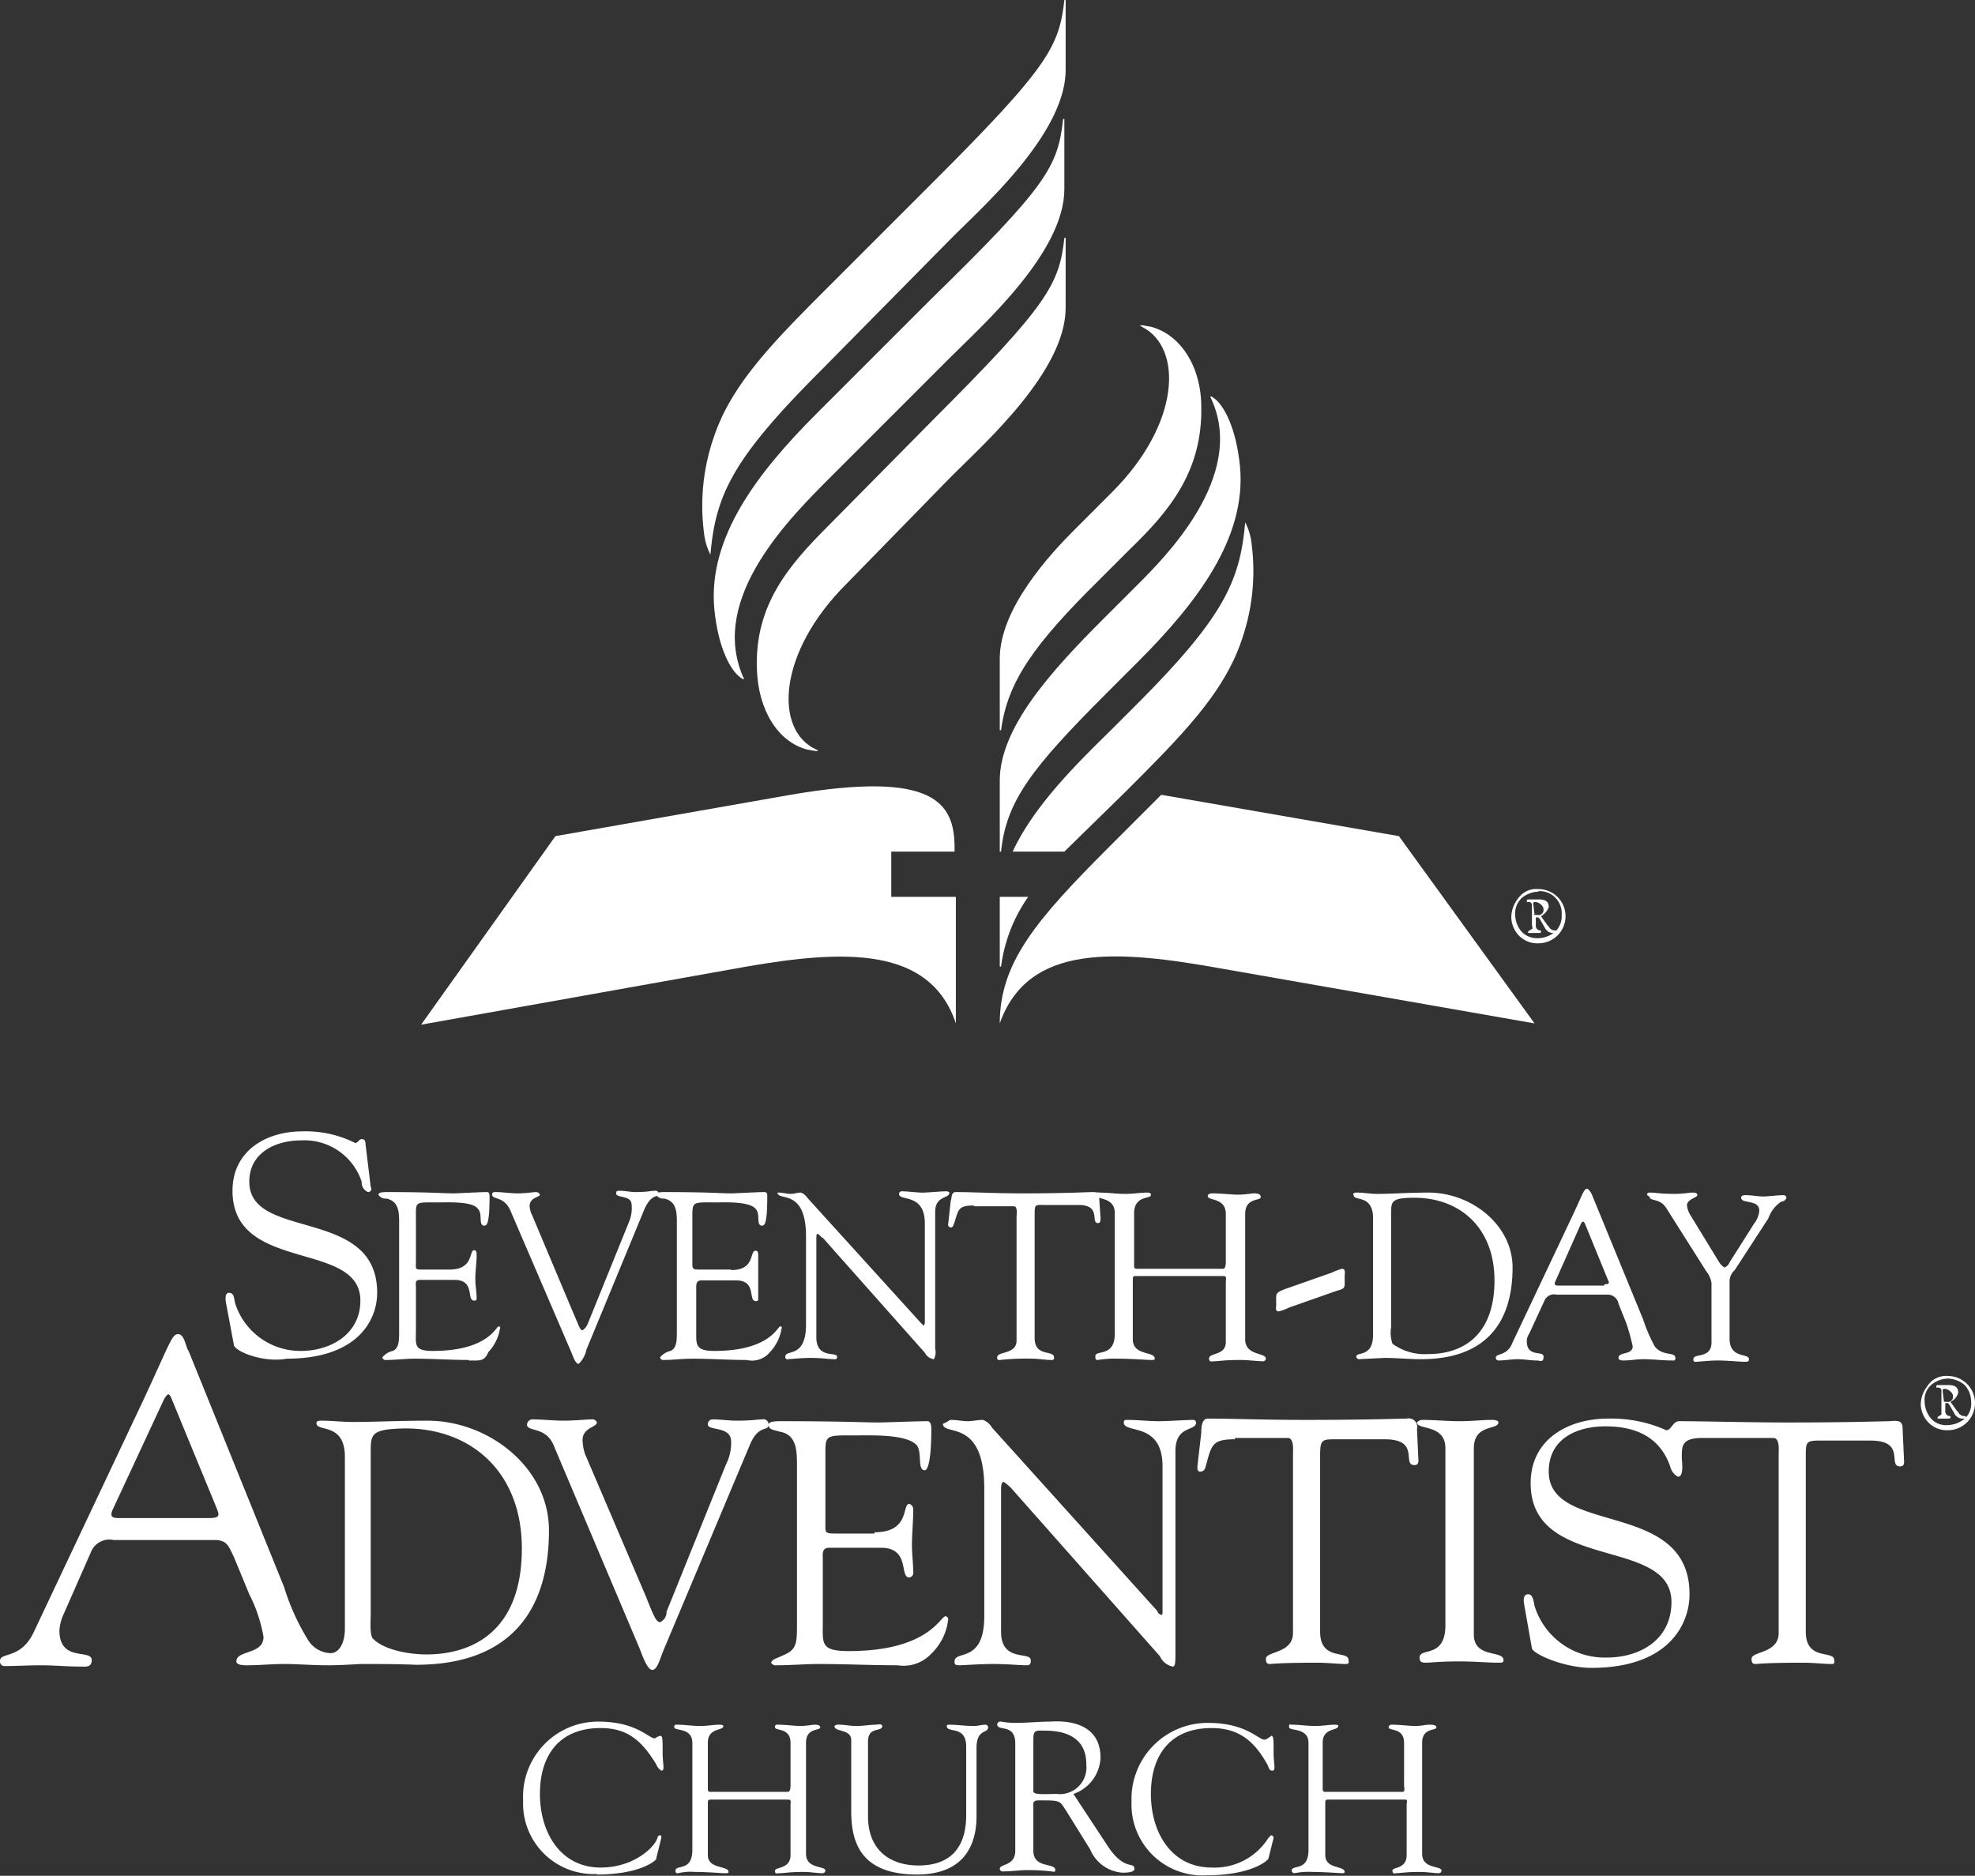 <svg xmlns="http://www.w3.org/2000/svg" viewBox="0 0 152.9 145.24"><rect x="0" y="0" width="152.9" height="145.24" fill="#333333" stroke="none"/><title>Seventh-Day Adventist Church Logo</title><path d="M105,92.34c0.6,0,1.1.1,1.6,0.1,1.2,0,2.4-.1,4-0.1,3.3,0,6.5,2.5,6.5,5.8,0,4.2-2,7.1-7.1,7.1-0.9,0-1.9-.1-2.8-0.1l-2,.1a0.22,0.22,0,0,1-.2-0.2c0-.4,1.3.1,1.3-1.7v-9c0-1.9-1.5-1.3-1.5-1.8C104.7,92.44,104.8,92.34,105,92.34Zm5.6,12.5c2.6,0,5.1-1.4,5.1-5.7,0-4.1-2.7-6.4-6.2-6.4-1.8,0-1.8.3-1.8,1.2v8.8a2.65,2.65,0,0,0,.1,1.3A4.23,4.23,0,0,0,110.6,104.84Zm9.9-4.6a0.81,0.81,0,0,0-.9.4l-1.2,2.6a1.07,1.07,0,0,0-.2.6c0,1.3,1.3.7,1.3,1.2s-0.3.3-.5,0.3c-0.5,0-1-.1-1.5-0.1s-1,.1-1.5.1a0.22,0.22,0,0,1-.2-0.2c0-.4.9-0.1,1.3-1.2l4.4-9.3c1.1-2.3,1.1-2.6,1.4-2.6a1.27,1.27,0,0,1,.4.6l3.9,9.5a13.27,13.27,0,0,0,.9,2.1c0.6,0.8,1.6.4,1.6,0.9a0.16,0.16,0,0,1-.2.2c-0.8,0-1.5-.1-2.3-0.1-0.5,0-1,.1-1.5.1-0.1,0-.4,0-0.4-0.2,0-.5,1.1-0.2,1.1-0.9a16.69,16.69,0,0,0-.5-1.8l-0.6-1.5a0.85,0.85,0,0,0-.8-0.7h-4Zm3.7-.8c0.4,0,.4-0.1.3-0.3l-1.8-4.4q-0.15-.3-0.3,0l-2,4.5c-0.1.2,0,.3,0.2,0.3h3.6v-0.1Zm3.5-7.1c0.5,0,.8.1,2,0.1,0.6,0,1.1-.1,1.3-0.1s0.4,0,.4.2-0.8.3-.8,0.8a1.91,1.91,0,0,0,.3.8l2.2,3.6a1.4,1.4,0,0,0,.4.4,0.68,0.68,0,0,0,.4-0.4l1.9-3a1.88,1.88,0,0,0,.4-1c0-.9-1.4-0.5-1.4-1,0-.2.2-0.2,0.4-0.2,0.4,0,.9.1,1.3,0.1s1.1-.1,1.6-0.1a0.22,0.22,0,0,1,.2.2,0.42,0.42,0,0,1-.4.3,2.56,2.56,0,0,0-1,1.3l-2.6,4a1.2,1.2,0,0,0-.4.8v4.5c0,1.6,1.5,1.1,1.5,1.6,0,0.2-.1.2-0.4,0.2s-1.3-.1-2-0.1-1.5.1-1.7,0.1a0.16,0.16,0,0,1-.2-0.2c0-.5,1.4,0,1.4-1.3v-4.6a1.88,1.88,0,0,0-.4-0.9l-3.1-4.9c-0.5-.8-1.3-0.5-1.3-0.9C127.4,92.54,127.5,92.34,127.7,92.34Zm-17.6,17.6c1,0,1.9.1,2.9,0.1s1.7-.1,2.5-0.1c0.4,0,.5.1,0.5,0.2,0,0.6-1.9.1-1.9,2v14.4c0,1.9,2.3,1.2,2.3,2,0,0.2-.1.2-0.5,0.2-0.6,0-1.8-.1-2.9-0.1-1.6,0-2.2.1-2.6,0.1s-0.5-.1-0.5-0.4c0-.8,2,0.1,2-2.5v-13.7c0-1.9-2.2-1.4-2.2-2A0.52,0.52,0,0,1,110.1,109.94ZM100,133.54c0.6,0,1.2.1,1.8,0.1s1.1-.1,1.5-0.1,0.3,0.1.3,0.1c0,0.4-1.2.1-1.2,1.3v3.5c0,0.2,0,.3.2,0.3h6c0.2,0,.1-0.4.1-0.5v-3.3c0-1.2-1.2-.9-1.2-1.2a0.25,0.25,0,0,1,.3-0.2c0.5,0,1.4.1,1.7,0.1,0.6,0,.8-0.1,1.2-0.1s0.5,0.1.5,0.2c0,0.3-1.1,0-1.1,1.2v8.6c0,1.2,1.5.9,1.5,1.3a0.22,0.22,0,0,1-.2.2c-0.4,0-.9-0.1-1.5-0.1-1.1,0-1.5.1-1.8,0.1-0.1,0-.3.1-0.3-0.2s1.1-.1,1.1-1.2v-3.9c0-.2.1-0.4-0.1-0.4h-6c-0.2,0-.2.1-0.2,0.3v4c0,1.1,1.5.8,1.5,1.3,0,0.1-.1.1-0.2,0.1s-1.4-.1-2.3-0.1a5.53,5.53,0,0,0-1.4.1,0.22,0.22,0,0,1-.2-0.2c0-.5,1.3.1,1.3-1.6v-8.3c0-1.2-1.5-.9-1.5-1.2S99.8,133.54,100,133.54ZM56.6,98.34c1.9,0,1.4-1.5,1.9-1.5,0.2,0,.2.2,0.2,0.4v3.3a0.16,0.16,0,0,1-.2.2c-0.6,0,.1-1.6-1.5-1.6H54.3c-0.4,0-.4.3-0.4,0.6V103c0,1.1-.1,1.6,1.4,1.6,4.3,0,4.9-1.9,5.1-1.9s0.1,0.2.1,0.2a3.43,3.43,0,0,1-.9,1.8,1.79,1.79,0,0,1-1.8.6c-1.4,0-2.8-.1-4.2-0.1-0.8,0-1.5.1-2.2,0.1a0.25,0.25,0,0,1-.3-0.2,1.45,1.45,0,0,1,.8-0.5c0.5-.2.5-0.8,0.5-1.6v-8.3c0-.8,0-1.7-1-1.9a0.6,0.6,0,0,1-.6-0.3c0-.1.1-0.2,0.6-0.2,3.5,0,4.4.1,5.2,0.1,0.4,0,2-.1,2.6-0.1,0.2,0,.2.2,0.2,0.4,0,2-.2,2.2-0.4,2.2-0.5,0-.1-0.9-0.5-1.3-0.5-.6-2.4-0.5-3.1-0.5-1.8,0-1.8-.1-1.8,1.2v3.4c0,0.6,0,.6.7,0.6h2.3Zm3.7-6c0.3,0,.6.1,0.9,0.1s0.5-.1.8-0.1a1,1,0,0,1,.5.4l8.8,9.7,0.2,0.2a0.35,0.35,0,0,0,.1-0.2v-7.7c0-2.4-2-1.7-2-2.3a0.22,0.22,0,0,1,.2-0.2c0.5,0,1.1.1,1.6,0.1s1.4-.1,1.9-0.1a0.35,0.35,0,0,1,.2.1c0,0.5-1.1.2-1.1,1.5v10.6a1.12,1.12,0,0,1-.1.8,0.91,0.91,0,0,1-.7-0.5l-7.9-8.9c-0.1,0-.3-0.3-0.4-0.3s-0.1.1-.1,0.5v7.5c0,1.7,1.6,1.1,1.6,1.5a0.16,0.16,0,0,1-.2.2c-0.5,0-.9-0.1-1.9-0.1-0.6,0-1.6.1-1.7,0.1a0.16,0.16,0,0,1-.2-0.2c0-.6,1.6.2,1.6-2.5v-6.8c0-3.8-2.2-2.7-2.2-3.4C60,92.44,60.2,92.34,60.3,92.34Zm15.1,1c-1.2,0-1.2.3-1.5,1.3-0.1.2-.1,0.4-0.3,0.4a0.22,0.22,0,0,1-.2-0.2L73.6,93c0.1-.2,0-0.7.4-0.7,1.4,0,2.9.1,5.2,0.1,3.3,0,5-.1,5.4-0.1s0.5,0.1.5,0.5l0.1,1.5c0,0.2,0,.4-0.2.4-0.6,0,.3-1.4-1.5-1.4H80.9c-0.8,0-.8-0.1-0.8.9v9.4c0,1.5,1.5.9,1.5,1.5a0.16,0.16,0,0,1-.2.2c-0.5,0-1-.1-1.5-0.1a18.61,18.61,0,0,0-2.5.1,0.16,0.16,0,0,1-.2-0.2c0-.5,1.5-0.2,1.5-1.3v-9.6c0-.1.1-0.8-0.2-0.8H75.4v-0.1Zm9.7-1c0.7,0,1.3.1,2,.1s1.2-.1,1.7-0.1c0.3,0,.3.1,0.3,0.2,0,0.3-1.3,0-1.3,1.4v4c0,0.2,0,.3.2,0.3h6.7c0.2,0,.2-0.5.2-0.5V94c0-1.3-1.4-1-1.4-1.4,0-.1.1-0.2,0.4-0.2,0.6,0,1.5.1,1.9,0.1,0.7,0,1-.1,1.3-0.1,0.5,0,.5.2,0.5,0.3,0,0.3-1.2,0-1.2,1.3v9.7c0,1.3,1.6,1,1.6,1.5a0.22,0.22,0,0,1-.2.2c-0.5,0-1.1-.1-1.8-0.1-1.2,0-1.7.1-2,.1-0.1,0-.4.1-0.4-0.2,0-.5,1.3-0.2,1.3-1.3v-4.6c0-.3.1-0.5-0.2-0.5H87.9c-0.2,0-.2.1-0.2,0.3v4.6c0,1.3,1.7.9,1.7,1.5,0,0.1-.1.1-0.3,0.1s-1.6-.1-2.5-0.1a7.88,7.88,0,0,0-1.6.1c-0.2,0-.2-0.1-0.2-0.3,0-.5,1.5.1,1.5-1.7v-9.4c0-1.3-1.6-1-1.6-1.4A0.34,0.34,0,0,1,85.1,92.34Zm19,6.5c0,0.9.1,0.9-.6,1.1l-3.7,1.3a4.12,4.12,0,0,1-.8.3c-0.3,0-.2-0.3-0.2-0.5,0-.9-0.1-0.9.6-1.2l3.7-1.3a4.12,4.12,0,0,1,.8-0.3C104.2,98.24,104.1,98.64,104.1,98.84Zm-36.4,19.8c2.8,0,2.1-2.2,2.7-2.2a0.46,0.46,0,0,1,.3.5c0,0.9-.1,1.8-0.1,2.7,0,0.7.1,1.4,0.1,2.1a0.35,0.35,0,0,1-.3.4c-0.8,0,.1-2.3-2.2-2.3h-4c-0.6,0-.5.5-0.5,0.9v4.9c0,1.6-.2,2.2,2,2.2,6.2,0,7.1-2.7,7.5-2.7a0.24,0.24,0,0,1,.2.3,4.32,4.32,0,0,1-1.3,2.6,2.92,2.92,0,0,1-2.6.9c-2,0-4.1-.1-6.1-0.1-1.1,0-2.2.1-3.3,0.1a0.39,0.39,0,0,1-.4-0.2c0.1-.3.4-0.3,1.2-0.7s0.8-1,.8-2.3v-12.2c0-1.2,0-2.5-1.4-2.7-0.2-.1-0.8-0.1-0.8-0.5,0-.2.2-0.3,0.9-0.3,5,0,6.4.1,7.6,0.1,0.5,0,3-.1,3.8-0.1q0.3,0,.3.6c0,3-.4,3.2-0.5,3.2-0.6,0-.2-1.3-0.6-1.9-0.7-.9-3.5-0.8-4.6-0.8-2.6,0-2.5-.1-2.5,1.7v5c0,0.9-.1.9,1,0.9h2.8v-0.1Zm5.9-8.7c0.5,0,.9.1,1.3,0.1s0.8-.1,1.2-0.1a1.34,1.34,0,0,1,.7.6l12.8,14.2a0.43,0.43,0,0,0,.3.3c0.1,0,.1-0.1.1-0.3v-11.2c0-3.5-3-2.5-3-3.4,0-.2.1-0.2,0.3-0.2,0.8,0,1.6.1,2.4,0.1s2.1-.1,2.7-0.1a0.22,0.22,0,0,1,.2.2c0,0.7-1.6.2-1.6,2.2v15.5c0,0.8,0,1.2-.2,1.2a1.38,1.38,0,0,1-1-.8l-11.5-13a3.17,3.17,0,0,0-.6-0.5c-0.1,0-.2.1-0.2,0.6v11c0,2.4,2.3,1.5,2.3,2.2,0,0.2,0,.4-0.3.4-0.6,0-1.4-.1-2.7-0.1-0.9,0-2.3.1-2.5,0.1-0.4,0-.4-0.1-0.4-0.3,0-.9,2.3.2,2.3-3.5v-9.9c0-5.5-3.2-4-3.2-5C73.3,110.14,73.5,109.94,73.6,109.94Zm22,1.5c-1.7,0-1.8.4-2.2,1.9-0.1.3-.1,0.6-0.5,0.6-0.2,0-.2-0.2-0.2-0.4l0.3-2.6c0-.3,0-1.1.5-1.1,2.1,0,4.1.1,7.6,0.1,4.8,0,7.3-.1,7.8-0.1a0.66,0.66,0,0,1,.8.8l0.1,2.2c0,0.2.1,0.6-.3,0.6-1,0,.5-2-2.3-2h-3.9c-1,0-1.1.1-1.1,1.3v13.6c0,2.3,2.2,1.4,2.2,2.2,0,0.1.1,0.3-.2,0.3-0.6,0-1.4-.1-2.2-0.1-3,0-3.5.1-3.7,0.1s-0.3-.1-0.3-0.4c0-.6,2.1-0.4,2.1-2v-13.9c0-.2.1-1.2-0.4-1.2H95.6v0.1Zm-43.2,22.1c0.6,0,1.2.1,1.8,0.1s1-.1,1.5-0.1c0.3,0,.3.1,0.3,0.1,0,0.4-1.2.1-1.2,1.3v3.5c0,0.2,0,.3.2,0.3h6c0.2,0,.2-0.4.2-0.5v-3.3c0-1.2-1.2-.9-1.2-1.2a0.16,0.16,0,0,1,.2-0.2c0.6,0,1.4.1,1.7,0.1,0.6,0,.9-0.1,1.2-0.1s0.4,0.1.4,0.2c0,0.3-1.1,0-1.1,1.2v8.6c0,1.2,1.5.9,1.5,1.3a0.22,0.22,0,0,1-.2.2c-0.5,0-.9-0.1-1.5-0.1-1.1,0-1.5.1-1.8,0.1s-0.4.1-.4-0.2,1.2-.1,1.2-1.2v-3.9c0-.2.1-0.4-0.2-0.4H55c-0.2,0-.2.1-0.2,0.3v4c0,1.1,1.6.8,1.6,1.3,0,0.1-.1.1-0.3,0.1s-1.4-.1-2.3-0.1a4.08,4.08,0,0,0-1.3.1,0.16,0.16,0,0,1-.2-0.2c0-.5,1.3.1,1.3-1.6v-8.3c0-1.2-1.4-.9-1.4-1.2A0.16,0.16,0,0,1,52.4,133.54Zm22.4,7v-5.3c0-1.7-1.5-1-1.5-1.6,0-.1.1-0.1,0.2-0.1,0.6,0,1.2.1,1.9,0.1,0.3,0,.6-0.1.9-0.1a0.22,0.22,0,0,1,.2.2c0,0.5-.9.1-0.9,1.6v5c0,0.8.2,4.8-4.6,4.8-4.3,0-5.1-2.4-5.1-4.9v-5.5c0-.9-1.3-0.6-1.3-1.1a0.48,0.48,0,0,1,.4-0.1c0.4,0,.8.1,1.3,0.1s1.1-.1,1.5-0.1c0.1,0,.5-0.1.5,0.1,0,0.5-1.1,0-1.1,1.2v5.8c0,2.6,1.7,3.8,3.9,3.8C74.1,144.44,74.8,142.44,74.8,140.54ZM86.9,145a2.94,2.94,0,0,1-2.5-1.8l-1.8-2.9c-0.6-.9-0.4-0.9-2.2-0.9-0.5,0-.4.3-0.4,0.5v3.4c0,1.4,1.7.9,1.7,1.5,0,0.2-.2.1-0.3,0.1a14.89,14.89,0,0,0-1.9-.1c-0.6,0-1.2.1-1.9,0.1a0.22,0.22,0,0,1-.2-0.2c0-.4,1.2-0.2,1.2-1.4V135c0-1.6-1.4-.9-1.4-1.5a0.25,0.25,0,0,1,.3-0.2,6.27,6.27,0,0,0,1.1.1c0.9,0,1.9-.1,2.7-0.1,0.3,0,3.9-.4,3.9,2.8a3.1,3.1,0,0,1-2.1,2.8l2.7,4.1c1.2,1.8,2,1.2,2,1.6C88,145,87.1,145,86.9,145Zm-2.8-8.4c0-2-1.5-2.6-3.2-2.6-0.6,0-.9-0.1-0.9.6v4.1c0,0.3,1,.2,1.8.2A2.06,2.06,0,0,0,84.1,136.64Zm14.3-2.2c0.2,0,.2.2,0.2,1.3,0,0.9.2,1.4-.1,1.4s-0.3-.4-0.4-0.5c-1-1.8-2.2-2.8-4.3-2.8-3.2,0-4.7,2.1-4.7,5.1s1.6,5.7,4.7,5.7a4.91,4.91,0,0,0,4.4-2.3l0.2-.2a0.22,0.22,0,0,1,.2.2l-0.4,1.6c0,0.1-1.2,1.3-4.8,1.3a5.49,5.49,0,0,1-5.8-5.7,5.89,5.89,0,0,1,5.9-6.1c3,0,3.9,1.3,4.4,1.3C98.2,134.64,98.3,134.44,98.4,134.44Zm-53-29.9a2.09,2.09,0,0,1-.6,1.1c-0.3,0-.5-0.8-0.7-1.2l-4.6-10.7c-0.5-1.1-1.4-.8-1.4-1.2,0-.2.1-0.2,0.3-0.2,0.5,0,1.1.1,1.7,0.1s1.2-.1,1.4-0.1a0.34,0.34,0,0,1,.3.2c0,0.2-.8.2-0.8,0.9a1.85,1.85,0,0,0,.2.7l3.2,7.6c0.4,0.9.5,1.3,0.7,1.3a1.08,1.08,0,0,0,.4-0.5l3.2-7.9a2.74,2.74,0,0,0,.2-1.3c0-.8-1.2-0.5-1.2-0.9,0-.2.1-0.2,0.3-0.2,0.4,0,.8.1,1.2,0.1,0.9,0,1.2-.1,1.5-0.1a0.25,0.25,0,0,1,.3.2c0,0.4-.5-0.1-1.1,1.2Zm-9.1.8c-1.4,0-2.8-.1-4.2-0.1-0.7,0-1.5.1-2.2,0.1a0.25,0.25,0,0,1-.3-0.2,1.45,1.45,0,0,1,.8-0.5c0.5-.2.5-0.8,0.5-1.6v-8.3c0-.8,0-1.7-1-1.9a0.6,0.6,0,0,1-.6-0.3c0-.1.1-0.2,0.6-0.2,3.5,0,4.4.1,5.2,0.1,0.4,0,2-.1,2.6-0.1,0.2,0,.2.2,0.2,0.4,0,2-.2,2.2-0.4,2.2-0.5,0-.1-0.9-0.5-1.3-0.4-.6-2.3-0.5-3.1-0.5-1.8,0-1.7-.1-1.7,1.2v3.4c0,0.6-.1.6,0.6,0.6h2c1.9,0,1.5-1.5,1.9-1.5,0.2,0,.2.2,0.2,0.4,0,0.6-.1,1.2-0.1,1.8s0.1,1,.1,1.5a0.16,0.16,0,0,1-.2.2c-0.6,0,.1-1.6-1.5-1.6H32.5c-0.4,0-.3.3-0.3,0.6V103c0,1.1-.2,1.6,1.3,1.6,4.3,0,4.9-1.9,5.1-1.9s0.1,0.2.1,0.2a3.43,3.43,0,0,1-.9,1.8C37.5,105.44,37.1,105.34,36.3,105.34Zm15.1,22.4c-0.3.7-.5,1.6-0.9,1.6s-0.8-1.2-1-1.7L42.9,112c-0.6-1.6-2.1-1.1-2.1-1.7a0.43,0.43,0,0,1,.4-0.4c0.8,0,1.6.1,2.5,0.1,0.7,0,1.8-.1,2.1-0.1a0.39,0.39,0,0,1,.4.2c0.1,0.4-1.1.4-1.1,1.4a3.59,3.59,0,0,0,.2,1.1l4.7,11c0.6,1.5.8,2,1.1,2a0.83,0.83,0,0,0,.5-0.8l4.6-11.4a3.66,3.66,0,0,0,.4-1.8c0-1.2-1.8-.8-1.8-1.3a0.37,0.37,0,0,1,.4-0.4c0.6,0,1.2.1,1.8,0.1,1.3,0,1.6-.1,2-0.1a0.4,0.4,0,0,1,.5.4c0,0.6-.8-0.1-1.5,1.7Zm-33.3-23.6-0.6-3.2c-0.1-.5,0-0.8.2-0.8,0.4,0,.4.3,0.5,0.8a5.3,5.3,0,0,0,5.1,3.7c2.3,0,4.6-1.3,4.6-3.9,0-4.7-9.9-2.1-9.9-8.5,0-3.1,2.6-4.6,5.4-4.6a8.52,8.52,0,0,1,4.1.9c0.2,0,.3-0.3.5-0.3s0.3,0.1.3,0.4l0.4,3.3a0.25,0.25,0,0,1-.2.4,0.79,0.79,0,0,1-.5-0.8,4.66,4.66,0,0,0-4.7-3.2c-1.9,0-4,.9-4,3.2,0,4.6,9.9,1.9,9.9,8.6,0,2.1-1.5,5.1-7,5.1C20.4,105.54,18.2,104.64,18.1,104.14Zm28.1,41a5.46,5.46,0,0,1-5.7-5.7,5.81,5.81,0,0,1,5.8-6.1c3,0,3.9,1.3,4.4,1.3a1.47,1.47,0,0,1,.4-0.2c0.2,0,.2.2,0.2,1.3,0,0.9.2,1.4-.1,1.4a1,1,0,0,1-.4-0.5c-1.1-1.8-2.2-2.8-4.3-2.8-3.2,0-4.7,2.1-4.7,5.1s1.6,5.7,4.7,5.7c2.6,0,4.2-1.6,4.4-2.3a0.22,0.22,0,0,1,.2-0.2c0.1,0,.1.1,0.1,0.2l-0.4,1.6C51,143.84,49.9,145.14,46.2,145.14ZM28,128.84c-0.2,0-1.6.1-2.5,0.1-1.5,0-2.3-.1-3.5-0.1-1,0-1.9.1-2.9,0.1-0.2,0-.8,0-0.8-0.3,0-.9,2.1-0.5,2.1-1.9a11.63,11.63,0,0,0-1.1-3.3l-1.2-2.9c-0.4-.8-0.5-1.3-1.5-1.3H8.8a1.54,1.54,0,0,0-1.7.8l-2.2,5a3.5,3.5,0,0,0-.3,1.2c0,2.5,2.5,1.4,2.5,2.3,0,0.6-.5.5-0.9,0.5-1,0-2-.1-3-0.1S1.3,129,.3,129a0.35,0.35,0,0,1-.3-0.4c0-.7,1.6-0.1,2.6-2.2l8.5-18c2.1-4.5,2.2-5.1,2.7-5.1s0.6,1.1.8,1.3l7.4,18.3a17.64,17.64,0,0,0,1.8,4,2.13,2.13,0,0,0,1.8,1.1c0.6,0,1.1-.7,1.1-1.9v-13.3c0-2.7-2.2-1.9-2.2-2.6,0-.2.2-0.2,0.4-0.2,0.8,0,1.6.1,2.4,0.1,1.8,0,3.5-.1,5.8-0.1,4.7,0,9.4,3.6,9.4,8.5,0,6.1-2.9,10.4-10.3,10.4C30.7,128.84,29.4,128.84,28,128.84Zm0.7-16.5V125c0,0.4-.1,1.7.2,1.9,0.9,0.9,2.9,1.2,4.1,1.2,3.8,0,7.4-2,7.4-8.2,0-6-4-9.3-9-9.3C28.8,110.64,28.7,111,28.7,112.34Zm-16-4-4,8.6c-0.2.5,0,.6,0.5,0.6h7c0.8,0,.8-0.2.6-0.7l-3.5-8.5C13.1,107.84,13,107.84,12.7,108.34Zm134.6,2.4,0.1,2.2c0,0.2.1,0.6-.3,0.6-1,0,.5-2-2.3-2h-3.9c-1.1,0-1.1.1-1.1,1.3v13.5c0,2.3,2.2,1.4,2.2,2.2,0,0.1.1,0.3-.2,0.3-0.6,0-1.4-.1-2.2-0.1-3,0-3.5.1-3.7,0.1s-0.3-.1-0.3-0.4c0-.6,2.1-0.4,2.1-2v-13.9c0-.2.1-1.2-0.4-1.2h-5.5c-1.6,0-1.6.6-1.6,1.5,0,0.3.2,1.5-.3,1.5a1.24,1.24,0,0,1-.6-0.8c-0.8-2.3-2.7-3.1-5-3.1s-4.4,1-4.4,3.5c0,5,10.9,2.1,10.9,9.5,0,2.3-1.6,5.7-7.6,5.7-2,0-4.4-1-4.6-1.5l-0.6-3.4c-0.1-.5,0-0.8.3-0.8s0.4,0.3.5,0.9a5.68,5.68,0,0,0,5.6,4c2.6,0,5-1.4,5-4.3,0-5.1-10.9-2.3-10.9-9.2,0-3.4,2.9-5,6-5a10.36,10.36,0,0,1,4.5.9c0.4,0,.5-0.7,1-0.7,2.1,0,5.1.1,8.5,0.1,4.8,0,7.3-.1,7.8-0.1C147.2,109.94,147.3,110.14,147.3,110.74Z" fill="#fff"/><path d="M69,69.44v-3.5h4.9v-0.3c0-3.5-1.6-6-12.7-4.1L43,64.74,32.6,79.34l25.2-4.5c7.5-1.3,14.2-1.6,16.2,4.4v-9.8H69Z" fill="#fff"/><path d="M77.4,79.24c0-4.7,2.8-8,8.5-13.7l4-4,18.4,3.2,10.5,14.5L94.6,75C86.5,73.54,79.6,73,77.4,79.24Z" fill="#fff"/><path d="M78.4,65.94c1.8-3.9,5.7-7.5,7.9-9.7l1.6-1.6c6.8-6.8,8.1-9.6,8.5-14.2a4.69,4.69,0,0,1,.5,1.7,16.25,16.25,0,0,1-.8,7.5c-1.4,4.1-4.7,7.4-9,11.7l-4.7,4.6h-4Z" fill="#fff"/><path d="M82.3,9.24s0.1-.1.1,0v5.4c0,4.9-6.3,10.5-8.8,13l-9.2,9.2c-3.2,3.2-9.5,9.4-6.9,15.5,0.1,0.2.2,0.4-.2,0.1-0.7-.5-1.7-2.2-2-5.3-0.5-5.5,3.3-10.5,7.9-15.1l8.8-8.8C81,14.44,81.9,12.94,82.3,9.24Z" fill="#fff"/><path d="M73.7,36.84c2.5-2.5,8.8-8.1,8.8-13v-5.4c0-.1-0.1,0-0.1,0-0.4,3.6-1.3,5.2-10.2,14.1l-8.1,8.2c-3,3-5.7,6.1-5.5,11.1,0.1,3.1,1.6,5.6,3.9,6.2,1,0.2.9,0.1,0.7,0-3.3-1.5-3-7.5,2.3-12.8Z" fill="#fff"/><path d="M63.5,28.74c-6.8,6.8-8.1,9.6-8.5,14.2a4.69,4.69,0,0,1-.5-1.7,16.25,16.25,0,0,1,.8-7.5c1.4-4.1,4.7-7.4,9-11.7l7.9-7.9C81.1,5.24,82,3.64,82.4,0c0,0,.1-0.1.1,0v5.4c0,4.9-6.3,10.5-8.8,13Z" fill="#fff"/><path d="M77.5,74.84H77.4v-5.4h2.2A12.16,12.16,0,0,0,77.5,74.84Z" fill="#fff"/><path d="M77.5,65.94H77.4v-5.5c0-4.1,4-8.5,8-12.5l2.6-2.6c2.1-2.1,8.5-8.4,5.8-14.4-0.1-.2-0.2-0.4.2-0.1,0.7,0.5,1.7,2.2,2,5.3,0.5,5.5-3.3,10.5-7.9,15.1l-2.4,2.4C79.9,59.44,77.9,62,77.5,65.94Z" fill="#fff"/><path d="M77.5,56.54H77.4V51c0-3.9,3.9-8.1,5.8-10l2.9-2.9c5.3-5.3,5.5-11.2,2.3-12.8-0.2-.1-0.3-0.2.7,0,2.3,0.6,3.9,3.1,3.9,6.2,0.1,5-2.5,8.1-5.5,11l-2.4,2.4C80.1,49.84,78,52.74,77.5,56.54Z" fill="#fff"/><path d="M119.1,68.84a2.1,2.1,0,1,1,0,4.2,2,2,0,0,1-1.6-.7A2.11,2.11,0,0,1,117,71a2.39,2.39,0,0,1,.5-1.4A1.72,1.72,0,0,1,119.1,68.84Zm0,0.2a2.11,2.11,0,0,0-1.3.5,1.66,1.66,0,0,0-.5,1.3,2.11,2.11,0,0,0,.5,1.3,1.66,1.66,0,0,0,1.3.5,2.11,2.11,0,0,0,1.3-.5,1.66,1.66,0,0,0,.5-1.3A1.71,1.71,0,0,0,119.1,69Zm0.2,1.9,0.5,0.7,0.1,0.1a0.54,0.54,0,0,0,.4.3h0.1a0.1,0.1,0,0,1,.1.1c0,0.1-.1.1-0.3,0.1a0.72,0.72,0,0,1-.6-0.4l-0.4-.7h0l-0.1-.1h-0.2v0.6a0.37,0.37,0,0,0,.1.3,0.35,0.35,0,0,0,.2.1c0.1,0,.1,0,0.1.1a0.1,0.1,0,0,1-.1.1h-0.8c-0.1,0-.1,0-0.1-0.1l0.1-.1c0.1,0,.1-0.1.2-0.1s0-.2,0-0.4v-1.4a0.25,0.25,0,0,0-.2-0.3h-0.1c-0.1,0-.1,0-0.1-0.1a0.1,0.1,0,0,1,.1-0.1h0.8c0.6,0,.8.2,0.8,0.6A1.34,1.34,0,0,1,119.3,70.94Zm-0.5-.1H119a0.4,0.4,0,0,0,.5-0.4,0.52,0.52,0,0,0-.2-0.4,0.76,0.76,0,0,0-.4-0.2c-0.1,0-.2,0-0.2.1V70l0.1,0.8c-0.1-.1-0.1,0,0,0h0Z" fill="#fff"/><path d="M150.8,106.54a2.1,2.1,0,1,1,0,4.2,2,2,0,0,1-1.6-.7,2.11,2.11,0,0,1-.5-1.3,2.39,2.39,0,0,1,.5-1.4A1.72,1.72,0,0,1,150.8,106.54Zm0,0.2a2.11,2.11,0,0,0-1.3.5,1.54,1.54,0,0,0-.5,1.3,2.11,2.11,0,0,0,.5,1.3,1.54,1.54,0,0,0,1.3.5,2.11,2.11,0,0,0,1.3-.5,1.54,1.54,0,0,0,.5-1.3,1.9,1.9,0,0,0-.5-1.3A2.11,2.11,0,0,0,150.8,106.74Zm0.2,1.8,0.5,0.7,0.1,0.1a0.54,0.54,0,0,0,.4.3h0.1a0.1,0.1,0,0,1,.1.1c0,0.1-.1.1-0.3,0.1a0.72,0.72,0,0,1-.6-0.4l-0.4-.7h0l-0.1-.1h-0.2v0.6a0.37,0.37,0,0,0,.1.3,0.35,0.35,0,0,0,.2.1c0.1,0,.1,0,0.1.1a0.1,0.1,0,0,1-.1.1h-0.8c-0.1,0-.1,0-0.1-0.1l0.1-.1c0.1,0,.1-0.1.2-0.1v-1.8a0.25,0.25,0,0,0-.2-0.3H150c-0.1,0-.1,0-0.1-0.1a0.1,0.1,0,0,1,.1-0.1h0.8c0.6,0,.8.2,0.8,0.6A1.08,1.08,0,0,1,151,108.54Zm-0.5,0h0.2a0.4,0.4,0,0,0,.5-0.4,0.52,0.52,0,0,0-.2-0.4,0.76,0.76,0,0,0-.4-0.2c-0.1,0-.2,0-0.2.1v0.1l0.1,0.8h0Z" fill="#fff"/></svg>
